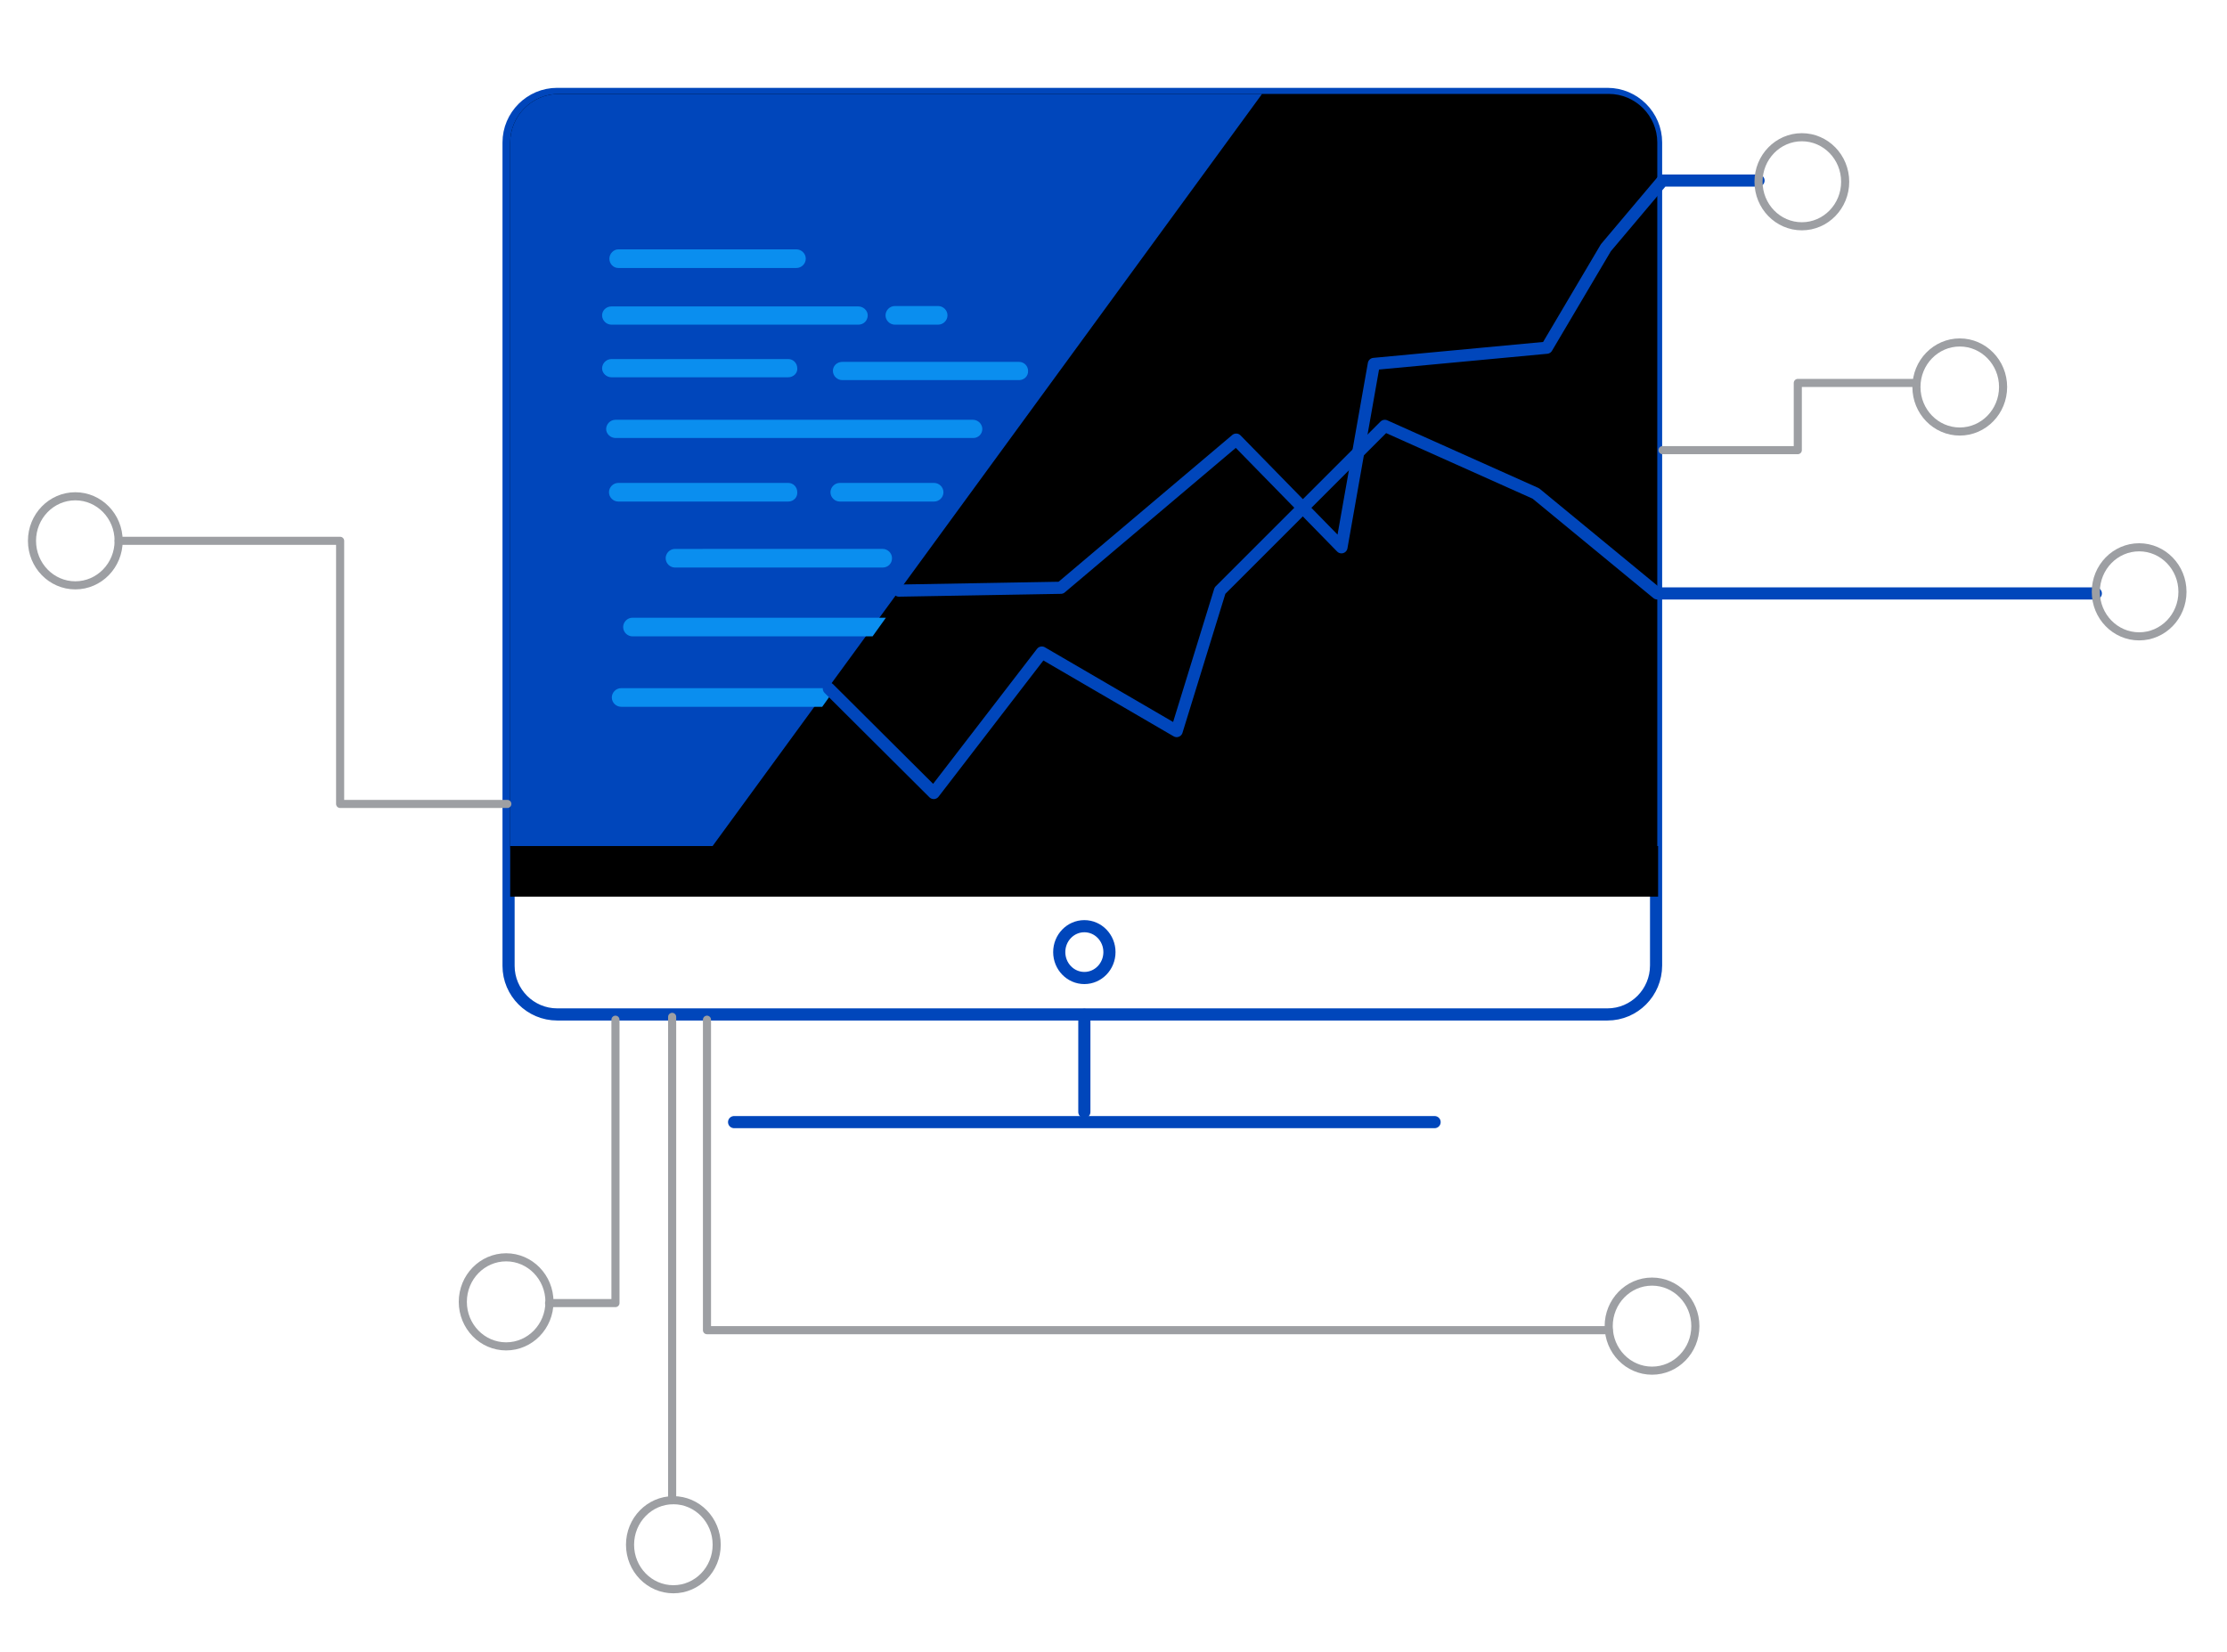 <?xml version="1.0" encoding="utf-8"?>
<!-- Generator: Adobe Illustrator 19.2.1, SVG Export Plug-In . SVG Version: 6.00 Build 0)  -->
<svg version="1.1" id="Слой_1" xmlns="http://www.w3.org/2000/svg" xmlns:xlink="http://www.w3.org/1999/xlink" x="0px" y="0px"
	 viewBox="0 0 550 408" style="enable-background:new 0 0 550 408;" xml:space="preserve">
<style type="text/css">
	.st0{fill:none;stroke:#0046BB;stroke-width:3;stroke-linecap:round;stroke-linejoin:round;stroke-miterlimit:10;}
	.st1{clip-path:url(#SVGID_2_);fill:#0046BB;}
	.st2{clip-path:url(#SVGID_4_);fill:none;}
	.st3{clip-path:url(#SVGID_4_);}
	.st4{fill:#0A8EEF;}
	.st5{fill:none;stroke:#9D9FA3;stroke-width:2;stroke-linecap:round;stroke-linejoin:round;stroke-miterlimit:10;}
</style>
<path class="st0" d="M397,250.6H137.6c-6.6,0-12-5.4-12-12V35.2c0-6.6,5.4-12,12-12H397c6.6,0,12,5.4,12,12v203.3
	C409,245.2,403.6,250.6,397,250.6z"/>
<path d="M397.3,221H138c-6.6,0-12-5.4-12-12V35.2c0-6.6,5.4-12,12-12h259.3c6.6,0,12,5.4,12,12V209C409.3,215.6,403.9,221,397.3,221
	z"/>
<g>
	<defs>
		<path id="SVGID_1_" d="M397.3,223.6H138c-6.6,0-12-5.4-12-12V35.2c0-6.6,5.4-12,12-12h259.3c6.6,0,12,5.4,12,12v176.3
			C409.3,218.2,403.9,223.6,397.3,223.6z"/>
	</defs>
	<clipPath id="SVGID_2_">
		<use xlink:href="#SVGID_1_"  style="overflow:visible;"/>
	</clipPath>
	<polygon class="st1" points="114.3,16.7 116,220.9 167.3,220.9 316,17.3 	"/>
</g>
<g>
	<defs>
		<polygon id="SVGID_3_" points="311.3,23.2 162.6,231.2 100.6,227.2 117.3,17.2 		"/>
	</defs>
	<clipPath id="SVGID_4_">
		<use xlink:href="#SVGID_3_"  style="overflow:visible;"/>
	</clipPath>
	<path class="st2" d="M397.3,226.6H138c-6.6,0-12-5.4-12-12V35.2c0-6.6,5.4-12,12-12h259.3c6.6,0,12,5.4,12,12v179.3
		C409.3,221.2,403.9,226.6,397.3,226.6z"/>
	<g class="st3">
		<path class="st4" d="M196.7,66.2h-44c-1.2,0-2.2-1-2.2-2.3v0c0-1.2,1-2.3,2.2-2.3h44c1.2,0,2.3,1,2.3,2.3v0
			C199,65.2,197.9,66.2,196.7,66.2z"/>
		<path class="st4" d="M231.7,80.2H221c-1.2,0-2.3-1-2.3-2.3l0,0c0-1.2,1-2.3,2.3-2.3h10.7c1.2,0,2.3,1,2.3,2.3l0,0
			C234,79.2,232.9,80.2,231.7,80.2z"/>
		<path class="st4" d="M194.7,93.2H151c-1.2,0-2.3-1-2.3-2.2v0c0-1.2,1-2.3,2.3-2.3h43.7c1.2,0,2.2,1,2.2,2.3v0
			C197,92.2,195.9,93.2,194.7,93.2z"/>
		<path class="st4" d="M251.7,93.9H208c-1.2,0-2.3-1-2.3-2.3v0c0-1.2,1-2.2,2.3-2.2h43.7c1.2,0,2.2,1,2.2,2.2v0
			C254,92.9,252.9,93.9,251.7,93.9z"/>
		<path class="st4" d="M240.4,108.2H152c-1.2,0-2.3-1-2.3-2.2v0c0-1.2,1-2.3,2.3-2.3h88.3c1.2,0,2.3,1,2.3,2.3v0
			C242.6,107.2,241.6,108.2,240.4,108.2z"/>
		<path class="st4" d="M212,80.2h-61c-1.2,0-2.3-1-2.3-2.3v0c0-1.2,1-2.2,2.3-2.2h61c1.2,0,2.3,1,2.3,2.2v0
			C214.3,79.2,213.3,80.2,212,80.2z"/>
		<path class="st4" d="M194.7,123.9h-42c-1.2,0-2.3-1-2.3-2.3l0,0c0-1.2,1-2.3,2.3-2.3h42c1.2,0,2.2,1,2.2,2.3l0,0
			C197,122.9,195.9,123.9,194.7,123.9z"/>
		<path class="st4" d="M225.4,157.2h-69.2c-1.2,0-2.3-1-2.3-2.3l0,0c0-1.2,1-2.3,2.3-2.3h69.2c1.2,0,2.3,1,2.3,2.3l0,0
			C227.6,156.2,226.6,157.2,225.4,157.2z"/>
		<path class="st4" d="M218,140.2h-51.3c-1.2,0-2.3-1-2.3-2.3l0,0c0-1.2,1-2.3,2.3-2.3H218c1.2,0,2.3,1,2.3,2.3l0,0
			C220.3,139.2,219.3,140.2,218,140.2z"/>
		<path class="st4" d="M230.7,123.9h-23.3c-1.2,0-2.3-1-2.3-2.3l0,0c0-1.2,1-2.3,2.3-2.3h23.3c1.2,0,2.3,1,2.3,2.3l0,0
			C233,122.9,231.9,123.9,230.7,123.9z"/>
		<path class="st4" d="M204.7,174.6h-51.3c-1.2,0-2.3-1-2.3-2.3l0,0c0-1.2,1-2.3,2.3-2.3h51.3c1.2,0,2.3,1,2.3,2.3l0,0
			C207,173.5,205.9,174.6,204.7,174.6z"/>
	</g>
</g>
<polyline class="st0" points="222,145.9 262,145.2 305.3,108.6 331.3,135.2 339.3,89.9 382,85.9 396.6,61.2 410.6,44.6 434.3,44.6 
	"/>
<polyline class="st0" points="204.7,170.1 230.6,195.9 257.3,161.2 290.6,180.6 301.3,145.9 342,105.2 379.3,121.9 409.3,146.6 
	517.6,146.6 "/>
<ellipse class="st5" cx="18.6" cy="133.6" rx="10.7" ry="11"/>
<ellipse class="st0" cx="267.8" cy="235.2" rx="6.2" ry="6.4"/>
<ellipse class="st5" cx="125" cy="321.6" rx="10.7" ry="11"/>
<ellipse class="st5" cx="166.3" cy="381.6" rx="10.7" ry="11"/>
<ellipse class="st5" cx="408" cy="327.6" rx="10.7" ry="11"/>
<ellipse class="st5" cx="528.3" cy="146.2" rx="10.7" ry="11"/>
<ellipse class="st5" cx="484" cy="95.6" rx="10.7" ry="11"/>
<ellipse class="st5" cx="445" cy="44.9" rx="10.7" ry="11"/>
<polyline class="st5" points="29.3,133.6 84,133.6 84,198.6 125.3,198.6 "/>
<polyline class="st5" points="152,251.9 152,321.9 135.6,321.9 "/>
<line class="st5" x1="166" y1="251.2" x2="166" y2="370.6"/>
<polyline class="st5" points="174.6,251.9 174.6,328.6 397.3,328.6 "/>
<polyline class="st5" points="410.6,111.2 444,111.2 444,94.6 473.3,94.6 "/>
<line class="st0" x1="267.8" y1="250.7" x2="267.8" y2="274.7"/>
<line class="st0" x1="181.3" y1="277.2" x2="354.3" y2="277.2"/>
<rect x="126" y="209" width="283.5" height="12.5"/>
</svg>
